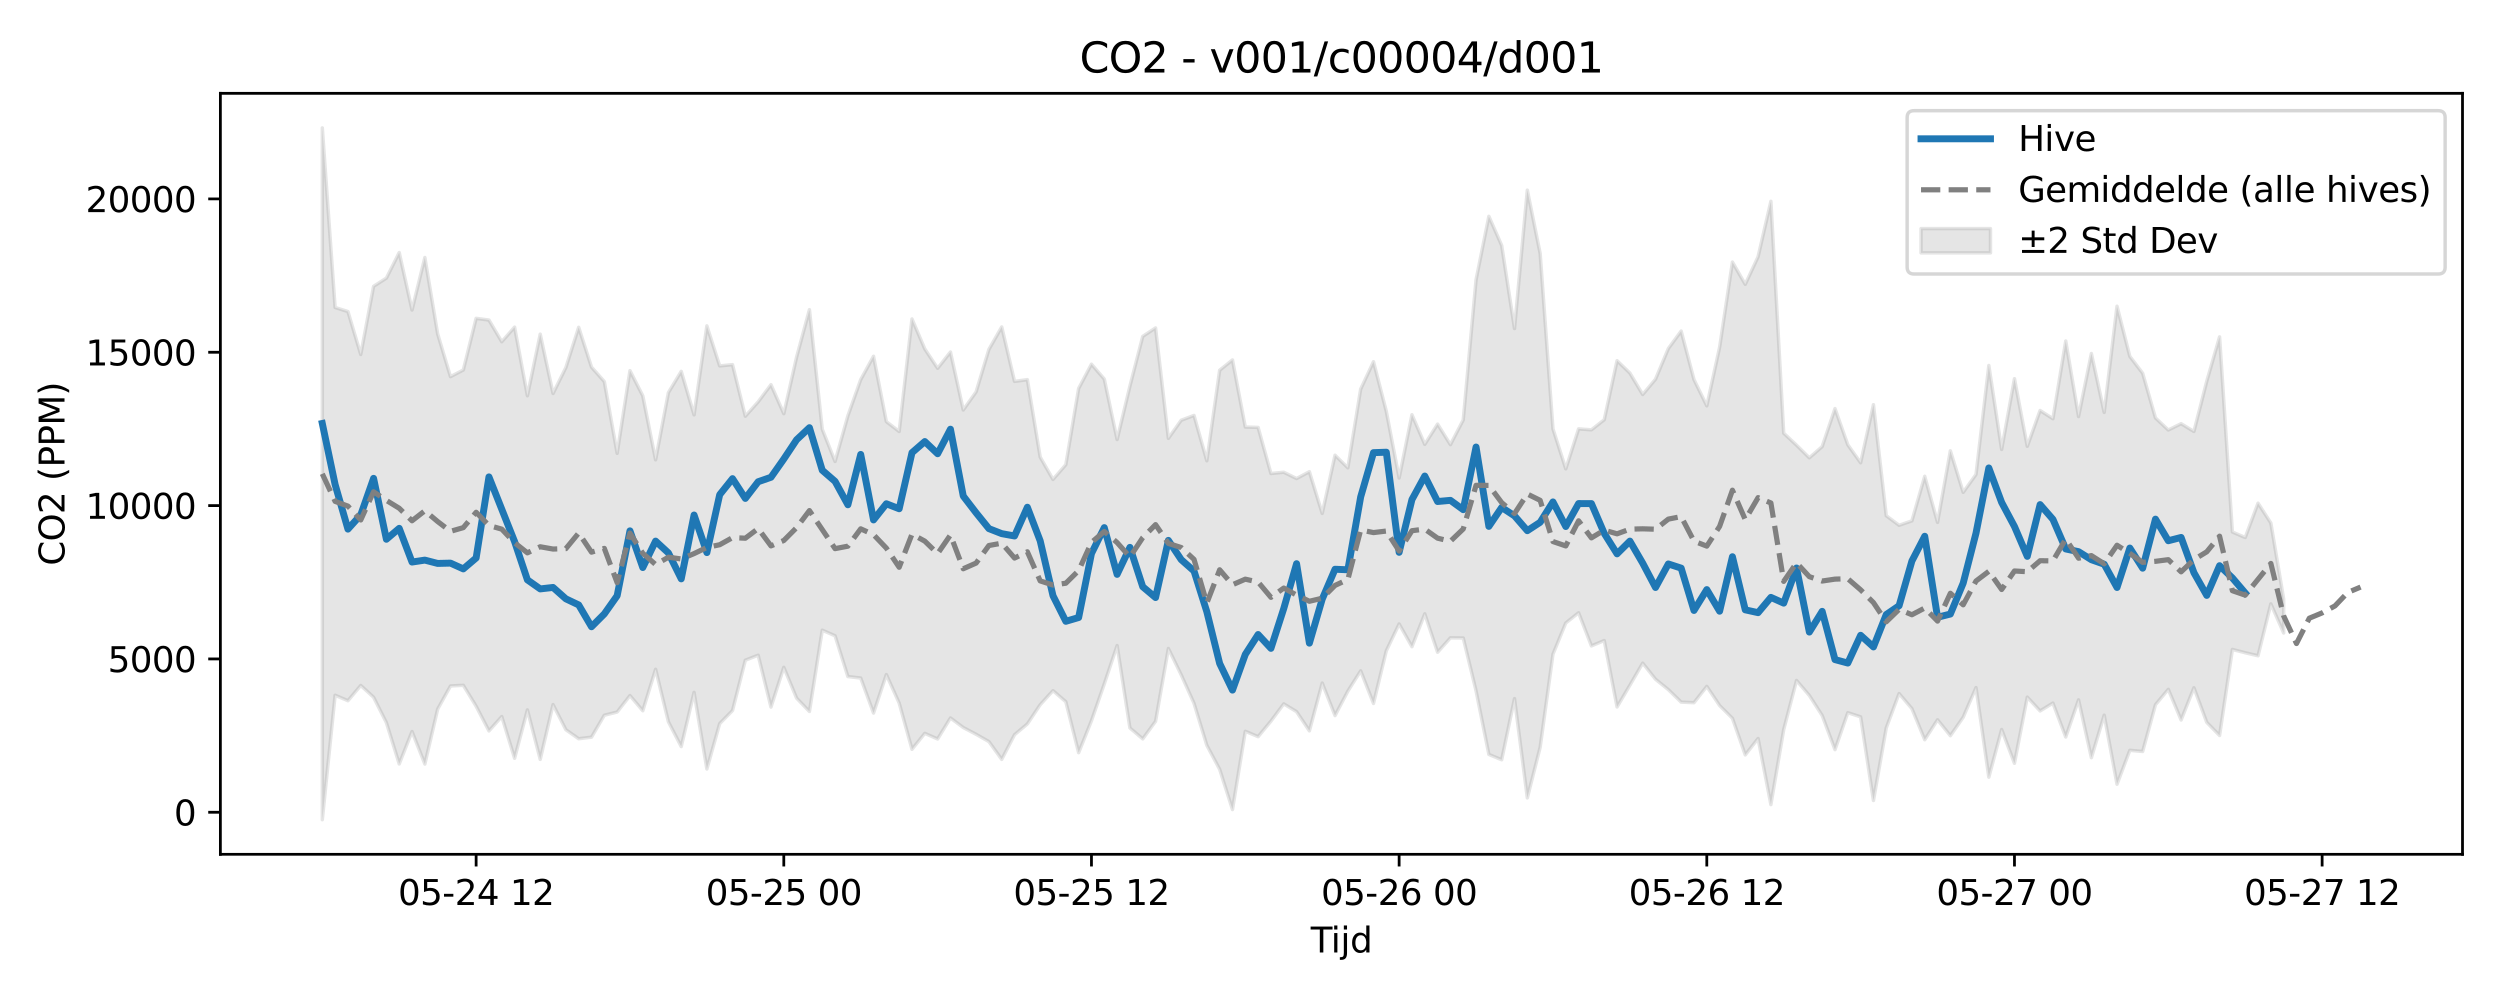 <?xml version="1.0" encoding="utf-8" standalone="no"?>
<!DOCTYPE svg PUBLIC "-//W3C//DTD SVG 1.1//EN"
  "http://www.w3.org/Graphics/SVG/1.1/DTD/svg11.dtd">
<svg xmlns:xlink="http://www.w3.org/1999/xlink" width="720pt" height="288pt" viewBox="0 0 720 288" xmlns="http://www.w3.org/2000/svg" version="1.1">
 <defs>
  <style type="text/css">*{stroke-linejoin: round; stroke-linecap: butt}</style>
 </defs>
 <g id="figure_1">
  <g id="patch_1">
   <path d="M 0 288 
L 720 288 
L 720 0 
L 0 0 
z
" style="fill: #ffffff"/>
  </g>
  <g id="axes_1">
   <g id="patch_2">
    <path d="M 63.47 246.04 
L 709.2 246.04 
L 709.2 26.88 
L 63.47 26.88 
z
" style="fill: #ffffff"/>
   </g>
   <g id="FillBetweenPolyCollection_1">
    <defs>
     <path id="m7cc1f07d8b" d="M 92.821 -251.158 
L 92.821 -51.922 
L 96.513 -87.771 
L 100.205 -86.193 
L 103.897 -90.589 
L 107.589 -87.198 
L 111.281 -79.877 
L 114.973 -67.978 
L 118.665 -77.32 
L 122.357 -67.951 
L 126.049 -83.773 
L 129.741 -90.439 
L 133.433 -90.634 
L 137.125 -84.608 
L 140.817 -77.491 
L 144.509 -81.633 
L 148.201 -69.612 
L 151.893 -83.55 
L 155.585 -69.295 
L 159.277 -85.075 
L 162.969 -77.841 
L 166.661 -75.242 
L 170.353 -75.689 
L 174.045 -82.011 
L 177.737 -82.933 
L 181.429 -87.674 
L 185.121 -83.303 
L 188.813 -95.249 
L 192.505 -80.112 
L 196.197 -72.987 
L 199.889 -88.598 
L 203.581 -66.529 
L 207.273 -79.609 
L 210.965 -83.359 
L 214.657 -97.863 
L 218.349 -99.296 
L 222.041 -84.357 
L 225.733 -95.814 
L 229.425 -86.93 
L 233.117 -83.091 
L 236.809 -106.509 
L 240.501 -104.884 
L 244.193 -93.144 
L 247.885 -92.724 
L 251.577 -82.638 
L 255.269 -93.713 
L 258.961 -85.522 
L 262.653 -72.197 
L 266.345 -76.796 
L 270.037 -75.172 
L 273.729 -81.227 
L 277.421 -78.474 
L 281.113 -76.528 
L 284.805 -74.415 
L 288.497 -69.29 
L 292.189 -76.399 
L 295.881 -79.504 
L 299.573 -85.035 
L 303.265 -89.094 
L 306.957 -85.89 
L 310.649 -71.222 
L 314.341 -80.439 
L 318.033 -91.032 
L 321.725 -102.076 
L 325.417 -78.349 
L 329.109 -75.198 
L 332.801 -80.257 
L 336.493 -101.233 
L 340.185 -93.651 
L 343.877 -85.438 
L 347.569 -73.351 
L 351.261 -66.433 
L 354.953 -54.848 
L 358.645 -77.391 
L 362.337 -75.842 
L 366.029 -80.313 
L 369.721 -85.282 
L 373.413 -83.041 
L 377.105 -77.512 
L 380.797 -91.277 
L 384.489 -81.908 
L 388.181 -88.947 
L 391.873 -94.797 
L 395.565 -85.406 
L 399.257 -100.572 
L 402.949 -108.297 
L 406.641 -101.75 
L 410.333 -111.218 
L 414.025 -100.151 
L 417.717 -104.296 
L 421.409 -104.256 
L 425.101 -89.046 
L 428.793 -70.716 
L 432.485 -69.188 
L 436.177 -86.804 
L 439.869 -58.206 
L 443.561 -72.767 
L 447.253 -99.58 
L 450.945 -108.58 
L 454.637 -111.524 
L 458.329 -101.976 
L 462.021 -103.527 
L 465.713 -84.399 
L 469.405 -90.653 
L 473.097 -97.019 
L 476.789 -92.378 
L 480.481 -89.383 
L 484.173 -85.79 
L 487.865 -85.62 
L 491.557 -90.32 
L 495.249 -84.806 
L 498.941 -81.122 
L 502.633 -70.589 
L 506.325 -75.315 
L 510.017 -56.272 
L 513.709 -77.892 
L 517.401 -92.025 
L 521.093 -87.696 
L 524.785 -81.939 
L 528.477 -72.101 
L 532.169 -82.746 
L 535.861 -81.544 
L 539.553 -57.454 
L 543.245 -78.375 
L 546.937 -88.259 
L 550.629 -83.91 
L 554.321 -74.947 
L 558.013 -80.7 
L 561.705 -76.113 
L 565.397 -81.421 
L 569.089 -89.976 
L 572.781 -64.174 
L 576.473 -77.904 
L 580.165 -68.172 
L 583.857 -87.23 
L 587.549 -83.246 
L 591.241 -85.515 
L 594.933 -75.741 
L 598.625 -86.44 
L 602.317 -69.788 
L 606.009 -82.035 
L 609.701 -62.138 
L 613.393 -71.908 
L 617.085 -71.568 
L 620.777 -85.045 
L 624.469 -89.473 
L 628.161 -80.643 
L 631.853 -89.924 
L 635.545 -79.963 
L 639.237 -76.177 
L 642.929 -100.962 
L 646.621 -100.006 
L 650.313 -99.136 
L 654.005 -114.084 
L 657.697 -105.696 
L 657.697 -115.506 
L 657.697 -115.506 
L 654.005 -137.367 
L 650.313 -143.088 
L 646.621 -133.191 
L 642.929 -134.79 
L 639.237 -190.982 
L 635.545 -178.196 
L 631.853 -163.727 
L 628.161 -165.983 
L 624.469 -164.159 
L 620.777 -167.632 
L 617.085 -180.508 
L 613.393 -185.354 
L 609.701 -199.808 
L 606.009 -169.221 
L 602.317 -186.191 
L 598.625 -168.034 
L 594.933 -189.795 
L 591.241 -167.405 
L 587.549 -169.779 
L 583.857 -159.463 
L 580.165 -178.941 
L 576.473 -158.554 
L 572.781 -182.739 
L 569.089 -151.356 
L 565.397 -146.211 
L 561.705 -158.166 
L 558.013 -137.555 
L 554.321 -150.832 
L 550.629 -137.995 
L 546.937 -136.723 
L 543.245 -139.462 
L 539.553 -171.455 
L 535.861 -154.719 
L 532.169 -159.902 
L 528.477 -170.323 
L 524.785 -159.385 
L 521.093 -156.144 
L 517.401 -159.793 
L 513.709 -163.238 
L 510.017 -230.023 
L 506.325 -214.052 
L 502.633 -206.108 
L 498.941 -212.528 
L 495.249 -187.996 
L 491.557 -171.114 
L 487.865 -178.687 
L 484.173 -192.655 
L 480.481 -187.61 
L 476.789 -178.792 
L 473.097 -174.379 
L 469.405 -180.561 
L 465.713 -184.12 
L 462.021 -167.116 
L 458.329 -164.209 
L 454.637 -164.488 
L 450.945 -152.968 
L 447.253 -164.494 
L 443.561 -215.041 
L 439.869 -233.239 
L 436.177 -193.381 
L 432.485 -217.309 
L 428.793 -225.697 
L 425.101 -207.396 
L 421.409 -167.054 
L 417.717 -159.938 
L 414.025 -165.86 
L 410.333 -160.025 
L 406.641 -168.563 
L 402.949 -150.336 
L 399.257 -169.543 
L 395.565 -183.827 
L 391.873 -175.939 
L 388.181 -153.27 
L 384.489 -156.897 
L 380.797 -140.137 
L 377.105 -152.156 
L 373.413 -150.182 
L 369.721 -151.996 
L 366.029 -151.625 
L 362.337 -164.913 
L 358.645 -165.007 
L 354.953 -184.335 
L 351.261 -181.37 
L 347.569 -155.289 
L 343.877 -168.357 
L 340.185 -166.971 
L 336.493 -161.755 
L 332.801 -193.557 
L 329.109 -191.126 
L 325.417 -176.802 
L 321.725 -161.413 
L 318.033 -178.832 
L 314.341 -183.115 
L 310.649 -176.125 
L 306.957 -154.174 
L 303.265 -149.919 
L 299.573 -156.375 
L 295.881 -178.666 
L 292.189 -178.16 
L 288.497 -193.839 
L 284.805 -187.373 
L 281.113 -175.129 
L 277.421 -169.925 
L 273.729 -186.614 
L 270.037 -181.929 
L 266.345 -187.505 
L 262.653 -196.14 
L 258.961 -163.727 
L 255.269 -166.578 
L 251.577 -185.399 
L 247.885 -178.667 
L 244.193 -168.256 
L 240.501 -155.098 
L 236.809 -164.392 
L 233.117 -198.812 
L 229.425 -185.168 
L 225.733 -168.857 
L 222.041 -177.213 
L 218.349 -172.269 
L 214.657 -168.124 
L 210.965 -182.979 
L 207.273 -182.623 
L 203.581 -194.147 
L 199.889 -168.528 
L 196.197 -181.047 
L 192.505 -174.941 
L 188.813 -155.57 
L 185.121 -174.012 
L 181.429 -181.259 
L 177.737 -157.438 
L 174.045 -178.101 
L 170.353 -182.273 
L 166.661 -193.738 
L 162.969 -182.145 
L 159.277 -174.673 
L 155.585 -191.769 
L 151.893 -174.009 
L 148.201 -193.785 
L 144.509 -189.582 
L 140.817 -195.827 
L 137.125 -196.317 
L 133.433 -181.449 
L 129.741 -179.521 
L 126.049 -191.818 
L 122.357 -213.841 
L 118.665 -198.716 
L 114.973 -215.274 
L 111.281 -207.903 
L 107.589 -205.538 
L 103.897 -185.912 
L 100.205 -198.278 
L 96.513 -199.442 
L 92.821 -251.158 
z
" style="stroke: #808080; stroke-opacity: 0.2"/>
    </defs>
    <g clip-path="url(#pc83b5257cd)">
     <use xlink:href="#m7cc1f07d8b" x="0" y="288" style="fill: #808080; fill-opacity: 0.2; stroke: #808080; stroke-opacity: 0.2"/>
    </g>
   </g>
   <g id="matplotlib.axis_1">
    <g id="xtick_1">
     <g id="line2d_1">
      <defs>
       <path id="m2fed52ce65" d="M 0 0 
L 0 3.5 
" style="stroke: #000000; stroke-width: 0.8"/>
      </defs>
      <g>
       <use xlink:href="#m2fed52ce65" x="137.125" y="246.04" style="stroke: #000000; stroke-width: 0.8"/>
      </g>
     </g>
     <g id="text_1">
      <!-- 05-24 12 -->
      <g transform="translate(114.645 260.638) scale(0.1 -0.1)">
       <defs>
        <path id="DejaVuSans-30" d="M 2034 4250 
Q 1547 4250 1301 3770 
Q 1056 3291 1056 2328 
Q 1056 1369 1301 889 
Q 1547 409 2034 409 
Q 2525 409 2770 889 
Q 3016 1369 3016 2328 
Q 3016 3291 2770 3770 
Q 2525 4250 2034 4250 
z
M 2034 4750 
Q 2819 4750 3233 4129 
Q 3647 3509 3647 2328 
Q 3647 1150 3233 529 
Q 2819 -91 2034 -91 
Q 1250 -91 836 529 
Q 422 1150 422 2328 
Q 422 3509 836 4129 
Q 1250 4750 2034 4750 
z
" transform="scale(0.016)"/>
        <path id="DejaVuSans-35" d="M 691 4666 
L 3169 4666 
L 3169 4134 
L 1269 4134 
L 1269 2991 
Q 1406 3038 1543 3061 
Q 1681 3084 1819 3084 
Q 2600 3084 3056 2656 
Q 3513 2228 3513 1497 
Q 3513 744 3044 326 
Q 2575 -91 1722 -91 
Q 1428 -91 1123 -41 
Q 819 9 494 109 
L 494 744 
Q 775 591 1075 516 
Q 1375 441 1709 441 
Q 2250 441 2565 725 
Q 2881 1009 2881 1497 
Q 2881 1984 2565 2268 
Q 2250 2553 1709 2553 
Q 1456 2553 1204 2497 
Q 953 2441 691 2322 
L 691 4666 
z
" transform="scale(0.016)"/>
        <path id="DejaVuSans-2d" d="M 313 2009 
L 1997 2009 
L 1997 1497 
L 313 1497 
L 313 2009 
z
" transform="scale(0.016)"/>
        <path id="DejaVuSans-32" d="M 1228 531 
L 3431 531 
L 3431 0 
L 469 0 
L 469 531 
Q 828 903 1448 1529 
Q 2069 2156 2228 2338 
Q 2531 2678 2651 2914 
Q 2772 3150 2772 3378 
Q 2772 3750 2511 3984 
Q 2250 4219 1831 4219 
Q 1534 4219 1204 4116 
Q 875 4013 500 3803 
L 500 4441 
Q 881 4594 1212 4672 
Q 1544 4750 1819 4750 
Q 2544 4750 2975 4387 
Q 3406 4025 3406 3419 
Q 3406 3131 3298 2873 
Q 3191 2616 2906 2266 
Q 2828 2175 2409 1742 
Q 1991 1309 1228 531 
z
" transform="scale(0.016)"/>
        <path id="DejaVuSans-34" d="M 2419 4116 
L 825 1625 
L 2419 1625 
L 2419 4116 
z
M 2253 4666 
L 3047 4666 
L 3047 1625 
L 3713 1625 
L 3713 1100 
L 3047 1100 
L 3047 0 
L 2419 0 
L 2419 1100 
L 313 1100 
L 313 1709 
L 2253 4666 
z
" transform="scale(0.016)"/>
        <path id="DejaVuSans-20" transform="scale(0.016)"/>
        <path id="DejaVuSans-31" d="M 794 531 
L 1825 531 
L 1825 4091 
L 703 3866 
L 703 4441 
L 1819 4666 
L 2450 4666 
L 2450 531 
L 3481 531 
L 3481 0 
L 794 0 
L 794 531 
z
" transform="scale(0.016)"/>
       </defs>
       <use xlink:href="#DejaVuSans-30"/>
       <use xlink:href="#DejaVuSans-35" transform="translate(63.623 0)"/>
       <use xlink:href="#DejaVuSans-2d" transform="translate(127.246 0)"/>
       <use xlink:href="#DejaVuSans-32" transform="translate(163.33 0)"/>
       <use xlink:href="#DejaVuSans-34" transform="translate(226.953 0)"/>
       <use xlink:href="#DejaVuSans-20" transform="translate(290.576 0)"/>
       <use xlink:href="#DejaVuSans-31" transform="translate(322.363 0)"/>
       <use xlink:href="#DejaVuSans-32" transform="translate(385.986 0)"/>
      </g>
     </g>
    </g>
    <g id="xtick_2">
     <g id="line2d_2">
      <g>
       <use xlink:href="#m2fed52ce65" x="225.733" y="246.04" style="stroke: #000000; stroke-width: 0.8"/>
      </g>
     </g>
     <g id="text_2">
      <!-- 05-25 00 -->
      <g transform="translate(203.253 260.638) scale(0.1 -0.1)">
       <use xlink:href="#DejaVuSans-30"/>
       <use xlink:href="#DejaVuSans-35" transform="translate(63.623 0)"/>
       <use xlink:href="#DejaVuSans-2d" transform="translate(127.246 0)"/>
       <use xlink:href="#DejaVuSans-32" transform="translate(163.33 0)"/>
       <use xlink:href="#DejaVuSans-35" transform="translate(226.953 0)"/>
       <use xlink:href="#DejaVuSans-20" transform="translate(290.576 0)"/>
       <use xlink:href="#DejaVuSans-30" transform="translate(322.363 0)"/>
       <use xlink:href="#DejaVuSans-30" transform="translate(385.986 0)"/>
      </g>
     </g>
    </g>
    <g id="xtick_3">
     <g id="line2d_3">
      <g>
       <use xlink:href="#m2fed52ce65" x="314.341" y="246.04" style="stroke: #000000; stroke-width: 0.8"/>
      </g>
     </g>
     <g id="text_3">
      <!-- 05-25 12 -->
      <g transform="translate(291.861 260.638) scale(0.1 -0.1)">
       <use xlink:href="#DejaVuSans-30"/>
       <use xlink:href="#DejaVuSans-35" transform="translate(63.623 0)"/>
       <use xlink:href="#DejaVuSans-2d" transform="translate(127.246 0)"/>
       <use xlink:href="#DejaVuSans-32" transform="translate(163.33 0)"/>
       <use xlink:href="#DejaVuSans-35" transform="translate(226.953 0)"/>
       <use xlink:href="#DejaVuSans-20" transform="translate(290.576 0)"/>
       <use xlink:href="#DejaVuSans-31" transform="translate(322.363 0)"/>
       <use xlink:href="#DejaVuSans-32" transform="translate(385.986 0)"/>
      </g>
     </g>
    </g>
    <g id="xtick_4">
     <g id="line2d_4">
      <g>
       <use xlink:href="#m2fed52ce65" x="402.949" y="246.04" style="stroke: #000000; stroke-width: 0.8"/>
      </g>
     </g>
     <g id="text_4">
      <!-- 05-26 00 -->
      <g transform="translate(380.469 260.638) scale(0.1 -0.1)">
       <defs>
        <path id="DejaVuSans-36" d="M 2113 2584 
Q 1688 2584 1439 2293 
Q 1191 2003 1191 1497 
Q 1191 994 1439 701 
Q 1688 409 2113 409 
Q 2538 409 2786 701 
Q 3034 994 3034 1497 
Q 3034 2003 2786 2293 
Q 2538 2584 2113 2584 
z
M 3366 4563 
L 3366 3988 
Q 3128 4100 2886 4159 
Q 2644 4219 2406 4219 
Q 1781 4219 1451 3797 
Q 1122 3375 1075 2522 
Q 1259 2794 1537 2939 
Q 1816 3084 2150 3084 
Q 2853 3084 3261 2657 
Q 3669 2231 3669 1497 
Q 3669 778 3244 343 
Q 2819 -91 2113 -91 
Q 1303 -91 875 529 
Q 447 1150 447 2328 
Q 447 3434 972 4092 
Q 1497 4750 2381 4750 
Q 2619 4750 2861 4703 
Q 3103 4656 3366 4563 
z
" transform="scale(0.016)"/>
       </defs>
       <use xlink:href="#DejaVuSans-30"/>
       <use xlink:href="#DejaVuSans-35" transform="translate(63.623 0)"/>
       <use xlink:href="#DejaVuSans-2d" transform="translate(127.246 0)"/>
       <use xlink:href="#DejaVuSans-32" transform="translate(163.33 0)"/>
       <use xlink:href="#DejaVuSans-36" transform="translate(226.953 0)"/>
       <use xlink:href="#DejaVuSans-20" transform="translate(290.576 0)"/>
       <use xlink:href="#DejaVuSans-30" transform="translate(322.363 0)"/>
       <use xlink:href="#DejaVuSans-30" transform="translate(385.986 0)"/>
      </g>
     </g>
    </g>
    <g id="xtick_5">
     <g id="line2d_5">
      <g>
       <use xlink:href="#m2fed52ce65" x="491.557" y="246.04" style="stroke: #000000; stroke-width: 0.8"/>
      </g>
     </g>
     <g id="text_5">
      <!-- 05-26 12 -->
      <g transform="translate(469.076 260.638) scale(0.1 -0.1)">
       <use xlink:href="#DejaVuSans-30"/>
       <use xlink:href="#DejaVuSans-35" transform="translate(63.623 0)"/>
       <use xlink:href="#DejaVuSans-2d" transform="translate(127.246 0)"/>
       <use xlink:href="#DejaVuSans-32" transform="translate(163.33 0)"/>
       <use xlink:href="#DejaVuSans-36" transform="translate(226.953 0)"/>
       <use xlink:href="#DejaVuSans-20" transform="translate(290.576 0)"/>
       <use xlink:href="#DejaVuSans-31" transform="translate(322.363 0)"/>
       <use xlink:href="#DejaVuSans-32" transform="translate(385.986 0)"/>
      </g>
     </g>
    </g>
    <g id="xtick_6">
     <g id="line2d_6">
      <g>
       <use xlink:href="#m2fed52ce65" x="580.165" y="246.04" style="stroke: #000000; stroke-width: 0.8"/>
      </g>
     </g>
     <g id="text_6">
      <!-- 05-27 00 -->
      <g transform="translate(557.684 260.638) scale(0.1 -0.1)">
       <defs>
        <path id="DejaVuSans-37" d="M 525 4666 
L 3525 4666 
L 3525 4397 
L 1831 0 
L 1172 0 
L 2766 4134 
L 525 4134 
L 525 4666 
z
" transform="scale(0.016)"/>
       </defs>
       <use xlink:href="#DejaVuSans-30"/>
       <use xlink:href="#DejaVuSans-35" transform="translate(63.623 0)"/>
       <use xlink:href="#DejaVuSans-2d" transform="translate(127.246 0)"/>
       <use xlink:href="#DejaVuSans-32" transform="translate(163.33 0)"/>
       <use xlink:href="#DejaVuSans-37" transform="translate(226.953 0)"/>
       <use xlink:href="#DejaVuSans-20" transform="translate(290.576 0)"/>
       <use xlink:href="#DejaVuSans-30" transform="translate(322.363 0)"/>
       <use xlink:href="#DejaVuSans-30" transform="translate(385.986 0)"/>
      </g>
     </g>
    </g>
    <g id="xtick_7">
     <g id="line2d_7">
      <g>
       <use xlink:href="#m2fed52ce65" x="668.773" y="246.04" style="stroke: #000000; stroke-width: 0.8"/>
      </g>
     </g>
     <g id="text_7">
      <!-- 05-27 12 -->
      <g transform="translate(646.292 260.638) scale(0.1 -0.1)">
       <use xlink:href="#DejaVuSans-30"/>
       <use xlink:href="#DejaVuSans-35" transform="translate(63.623 0)"/>
       <use xlink:href="#DejaVuSans-2d" transform="translate(127.246 0)"/>
       <use xlink:href="#DejaVuSans-32" transform="translate(163.33 0)"/>
       <use xlink:href="#DejaVuSans-37" transform="translate(226.953 0)"/>
       <use xlink:href="#DejaVuSans-20" transform="translate(290.576 0)"/>
       <use xlink:href="#DejaVuSans-31" transform="translate(322.363 0)"/>
       <use xlink:href="#DejaVuSans-32" transform="translate(385.986 0)"/>
      </g>
     </g>
    </g>
    <g id="text_8">
     <!-- Tijd -->
     <g transform="translate(377.485 274.317) scale(0.1 -0.1)">
      <defs>
       <path id="DejaVuSans-54" d="M -19 4666 
L 3928 4666 
L 3928 4134 
L 2272 4134 
L 2272 0 
L 1638 0 
L 1638 4134 
L -19 4134 
L -19 4666 
z
" transform="scale(0.016)"/>
       <path id="DejaVuSans-69" d="M 603 3500 
L 1178 3500 
L 1178 0 
L 603 0 
L 603 3500 
z
M 603 4863 
L 1178 4863 
L 1178 4134 
L 603 4134 
L 603 4863 
z
" transform="scale(0.016)"/>
       <path id="DejaVuSans-6a" d="M 603 3500 
L 1178 3500 
L 1178 -63 
Q 1178 -731 923 -1031 
Q 669 -1331 103 -1331 
L -116 -1331 
L -116 -844 
L 38 -844 
Q 366 -844 484 -692 
Q 603 -541 603 -63 
L 603 3500 
z
M 603 4863 
L 1178 4863 
L 1178 4134 
L 603 4134 
L 603 4863 
z
" transform="scale(0.016)"/>
       <path id="DejaVuSans-64" d="M 2906 2969 
L 2906 4863 
L 3481 4863 
L 3481 0 
L 2906 0 
L 2906 525 
Q 2725 213 2448 61 
Q 2172 -91 1784 -91 
Q 1150 -91 751 415 
Q 353 922 353 1747 
Q 353 2572 751 3078 
Q 1150 3584 1784 3584 
Q 2172 3584 2448 3432 
Q 2725 3281 2906 2969 
z
M 947 1747 
Q 947 1113 1208 752 
Q 1469 391 1925 391 
Q 2381 391 2643 752 
Q 2906 1113 2906 1747 
Q 2906 2381 2643 2742 
Q 2381 3103 1925 3103 
Q 1469 3103 1208 2742 
Q 947 2381 947 1747 
z
" transform="scale(0.016)"/>
      </defs>
      <use xlink:href="#DejaVuSans-54"/>
      <use xlink:href="#DejaVuSans-69" transform="translate(57.959 0)"/>
      <use xlink:href="#DejaVuSans-6a" transform="translate(85.742 0)"/>
      <use xlink:href="#DejaVuSans-64" transform="translate(113.525 0)"/>
     </g>
    </g>
   </g>
   <g id="matplotlib.axis_2">
    <g id="ytick_1">
     <g id="line2d_8">
      <defs>
       <path id="m2fe2946db1" d="M 0 0 
L -3.5 0 
" style="stroke: #000000; stroke-width: 0.8"/>
      </defs>
      <g>
       <use xlink:href="#m2fe2946db1" x="63.47" y="233.936" style="stroke: #000000; stroke-width: 0.8"/>
      </g>
     </g>
     <g id="text_9">
      <!-- 0 -->
      <g transform="translate(50.108 237.735) scale(0.1 -0.1)">
       <use xlink:href="#DejaVuSans-30"/>
      </g>
     </g>
    </g>
    <g id="ytick_2">
     <g id="line2d_9">
      <g>
       <use xlink:href="#m2fe2946db1" x="63.47" y="189.773" style="stroke: #000000; stroke-width: 0.8"/>
      </g>
     </g>
     <g id="text_10">
      <!-- 5000 -->
      <g transform="translate(31.02 193.572) scale(0.1 -0.1)">
       <use xlink:href="#DejaVuSans-35"/>
       <use xlink:href="#DejaVuSans-30" transform="translate(63.623 0)"/>
       <use xlink:href="#DejaVuSans-30" transform="translate(127.246 0)"/>
       <use xlink:href="#DejaVuSans-30" transform="translate(190.869 0)"/>
      </g>
     </g>
    </g>
    <g id="ytick_3">
     <g id="line2d_10">
      <g>
       <use xlink:href="#m2fe2946db1" x="63.47" y="145.61" style="stroke: #000000; stroke-width: 0.8"/>
      </g>
     </g>
     <g id="text_11">
      <!-- 10000 -->
      <g transform="translate(24.657 149.41) scale(0.1 -0.1)">
       <use xlink:href="#DejaVuSans-31"/>
       <use xlink:href="#DejaVuSans-30" transform="translate(63.623 0)"/>
       <use xlink:href="#DejaVuSans-30" transform="translate(127.246 0)"/>
       <use xlink:href="#DejaVuSans-30" transform="translate(190.869 0)"/>
       <use xlink:href="#DejaVuSans-30" transform="translate(254.492 0)"/>
      </g>
     </g>
    </g>
    <g id="ytick_4">
     <g id="line2d_11">
      <g>
       <use xlink:href="#m2fe2946db1" x="63.47" y="101.448" style="stroke: #000000; stroke-width: 0.8"/>
      </g>
     </g>
     <g id="text_12">
      <!-- 15000 -->
      <g transform="translate(24.657 105.247) scale(0.1 -0.1)">
       <use xlink:href="#DejaVuSans-31"/>
       <use xlink:href="#DejaVuSans-35" transform="translate(63.623 0)"/>
       <use xlink:href="#DejaVuSans-30" transform="translate(127.246 0)"/>
       <use xlink:href="#DejaVuSans-30" transform="translate(190.869 0)"/>
       <use xlink:href="#DejaVuSans-30" transform="translate(254.492 0)"/>
      </g>
     </g>
    </g>
    <g id="ytick_5">
     <g id="line2d_12">
      <g>
       <use xlink:href="#m2fe2946db1" x="63.47" y="57.285" style="stroke: #000000; stroke-width: 0.8"/>
      </g>
     </g>
     <g id="text_13">
      <!-- 20000 -->
      <g transform="translate(24.657 61.085) scale(0.1 -0.1)">
       <use xlink:href="#DejaVuSans-32"/>
       <use xlink:href="#DejaVuSans-30" transform="translate(63.623 0)"/>
       <use xlink:href="#DejaVuSans-30" transform="translate(127.246 0)"/>
       <use xlink:href="#DejaVuSans-30" transform="translate(190.869 0)"/>
       <use xlink:href="#DejaVuSans-30" transform="translate(254.492 0)"/>
      </g>
     </g>
    </g>
    <g id="text_14">
     <!-- CO2 (PPM) -->
     <g transform="translate(18.578 162.903) rotate(-90) scale(0.1 -0.1)">
      <defs>
       <path id="DejaVuSans-43" d="M 4122 4306 
L 4122 3641 
Q 3803 3938 3442 4084 
Q 3081 4231 2675 4231 
Q 1875 4231 1450 3742 
Q 1025 3253 1025 2328 
Q 1025 1406 1450 917 
Q 1875 428 2675 428 
Q 3081 428 3442 575 
Q 3803 722 4122 1019 
L 4122 359 
Q 3791 134 3420 21 
Q 3050 -91 2638 -91 
Q 1578 -91 968 557 
Q 359 1206 359 2328 
Q 359 3453 968 4101 
Q 1578 4750 2638 4750 
Q 3056 4750 3426 4639 
Q 3797 4528 4122 4306 
z
" transform="scale(0.016)"/>
       <path id="DejaVuSans-4f" d="M 2522 4238 
Q 1834 4238 1429 3725 
Q 1025 3213 1025 2328 
Q 1025 1447 1429 934 
Q 1834 422 2522 422 
Q 3209 422 3611 934 
Q 4013 1447 4013 2328 
Q 4013 3213 3611 3725 
Q 3209 4238 2522 4238 
z
M 2522 4750 
Q 3503 4750 4090 4092 
Q 4678 3434 4678 2328 
Q 4678 1225 4090 567 
Q 3503 -91 2522 -91 
Q 1538 -91 948 565 
Q 359 1222 359 2328 
Q 359 3434 948 4092 
Q 1538 4750 2522 4750 
z
" transform="scale(0.016)"/>
       <path id="DejaVuSans-28" d="M 1984 4856 
Q 1566 4138 1362 3434 
Q 1159 2731 1159 2009 
Q 1159 1288 1364 580 
Q 1569 -128 1984 -844 
L 1484 -844 
Q 1016 -109 783 600 
Q 550 1309 550 2009 
Q 550 2706 781 3412 
Q 1013 4119 1484 4856 
L 1984 4856 
z
" transform="scale(0.016)"/>
       <path id="DejaVuSans-50" d="M 1259 4147 
L 1259 2394 
L 2053 2394 
Q 2494 2394 2734 2622 
Q 2975 2850 2975 3272 
Q 2975 3691 2734 3919 
Q 2494 4147 2053 4147 
L 1259 4147 
z
M 628 4666 
L 2053 4666 
Q 2838 4666 3239 4311 
Q 3641 3956 3641 3272 
Q 3641 2581 3239 2228 
Q 2838 1875 2053 1875 
L 1259 1875 
L 1259 0 
L 628 0 
L 628 4666 
z
" transform="scale(0.016)"/>
       <path id="DejaVuSans-4d" d="M 628 4666 
L 1569 4666 
L 2759 1491 
L 3956 4666 
L 4897 4666 
L 4897 0 
L 4281 0 
L 4281 4097 
L 3078 897 
L 2444 897 
L 1241 4097 
L 1241 0 
L 628 0 
L 628 4666 
z
" transform="scale(0.016)"/>
       <path id="DejaVuSans-29" d="M 513 4856 
L 1013 4856 
Q 1481 4119 1714 3412 
Q 1947 2706 1947 2009 
Q 1947 1309 1714 600 
Q 1481 -109 1013 -844 
L 513 -844 
Q 928 -128 1133 580 
Q 1338 1288 1338 2009 
Q 1338 2731 1133 3434 
Q 928 4138 513 4856 
z
" transform="scale(0.016)"/>
      </defs>
      <use xlink:href="#DejaVuSans-43"/>
      <use xlink:href="#DejaVuSans-4f" transform="translate(69.824 0)"/>
      <use xlink:href="#DejaVuSans-32" transform="translate(148.535 0)"/>
      <use xlink:href="#DejaVuSans-20" transform="translate(212.158 0)"/>
      <use xlink:href="#DejaVuSans-28" transform="translate(243.945 0)"/>
      <use xlink:href="#DejaVuSans-50" transform="translate(282.959 0)"/>
      <use xlink:href="#DejaVuSans-50" transform="translate(343.262 0)"/>
      <use xlink:href="#DejaVuSans-4d" transform="translate(403.564 0)"/>
      <use xlink:href="#DejaVuSans-29" transform="translate(489.844 0)"/>
     </g>
    </g>
   </g>
   <g id="line2d_13">
    <path d="M 92.821 121.957 
L 96.513 139.537 
L 100.205 152.385 
L 103.897 148.287 
L 107.589 137.767 
L 111.281 155.306 
L 114.973 152.164 
L 118.665 161.871 
L 122.357 161.312 
L 126.049 162.269 
L 129.741 162.177 
L 133.433 163.841 
L 137.125 160.696 
L 140.817 137.349 
L 148.201 155.974 
L 151.893 167.003 
L 155.585 169.606 
L 159.277 169.184 
L 162.969 172.461 
L 166.661 174.216 
L 170.353 180.505 
L 174.045 176.804 
L 177.737 171.578 
L 181.429 152.886 
L 185.121 163.449 
L 188.813 155.839 
L 192.505 159.248 
L 196.197 166.708 
L 199.889 148.328 
L 203.581 159.145 
L 207.273 142.463 
L 210.965 137.85 
L 214.657 143.544 
L 218.349 138.742 
L 222.041 137.455 
L 225.733 132.2 
L 229.425 126.647 
L 233.117 123.176 
L 236.809 135.435 
L 240.501 138.639 
L 244.193 145.372 
L 247.885 130.878 
L 251.577 149.735 
L 255.269 145.086 
L 258.961 146.52 
L 262.653 130.369 
L 266.345 127.168 
L 270.037 130.675 
L 273.729 123.612 
L 277.421 142.869 
L 281.113 147.677 
L 284.805 152.244 
L 288.497 153.689 
L 292.189 154.364 
L 295.881 146.082 
L 299.573 155.762 
L 303.265 171.581 
L 306.957 178.936 
L 310.649 177.849 
L 314.341 159.416 
L 318.033 151.958 
L 321.725 165.416 
L 325.417 157.643 
L 329.109 168.984 
L 332.801 172.093 
L 336.493 155.632 
L 340.185 161.176 
L 343.877 164.447 
L 347.569 176.183 
L 351.261 191.08 
L 354.953 198.747 
L 358.645 188.469 
L 362.337 182.742 
L 366.029 186.723 
L 369.721 175.255 
L 373.413 162.345 
L 377.105 185.224 
L 380.797 172.55 
L 384.489 163.944 
L 388.181 164.097 
L 391.873 143.114 
L 395.565 130.363 
L 399.257 130.236 
L 402.949 159.065 
L 406.641 143.87 
L 410.333 137.102 
L 414.025 144.436 
L 417.717 144.1 
L 421.409 146.788 
L 425.101 128.749 
L 428.793 151.596 
L 432.485 146.146 
L 436.177 148.566 
L 439.869 152.838 
L 443.561 150.424 
L 447.253 144.559 
L 450.945 151.637 
L 454.637 145.028 
L 458.329 145.033 
L 462.021 153.607 
L 465.713 159.507 
L 469.405 155.839 
L 473.097 162.189 
L 476.789 169.196 
L 480.481 162.419 
L 484.173 163.62 
L 487.865 175.809 
L 491.557 169.809 
L 495.249 176.027 
L 498.941 160.339 
L 502.633 175.632 
L 506.325 176.445 
L 510.017 172.046 
L 513.709 173.701 
L 517.401 163.591 
L 521.093 182.033 
L 524.785 176.071 
L 528.477 189.967 
L 532.169 190.957 
L 535.861 182.966 
L 539.553 186.317 
L 543.245 176.984 
L 546.937 174.455 
L 550.629 161.568 
L 554.321 154.443 
L 558.013 177.776 
L 561.705 176.845 
L 565.397 167.945 
L 569.089 153.545 
L 572.781 134.773 
L 576.473 144.698 
L 580.165 151.628 
L 583.857 160.234 
L 587.549 145.328 
L 591.241 149.57 
L 594.933 158.1 
L 598.625 158.88 
L 602.317 161.194 
L 606.009 162.498 
L 609.701 169.193 
L 613.393 157.841 
L 617.085 163.635 
L 620.777 149.514 
L 624.469 155.733 
L 628.161 154.787 
L 631.853 164.939 
L 635.545 171.472 
L 639.237 162.919 
L 642.929 166.449 
L 646.621 170.783 
L 646.621 170.783 
" clip-path="url(#pc83b5257cd)" style="fill: none; stroke: #1f77b4; stroke-width: 2; stroke-linecap: square"/>
   </g>
   <g id="line2d_14">
    <path d="M 92.821 136.46 
L 96.513 144.394 
L 100.205 145.765 
L 103.897 149.75 
L 107.589 141.632 
L 111.281 144.11 
L 114.973 146.374 
L 118.665 149.982 
L 122.357 147.104 
L 126.049 150.205 
L 129.741 153.02 
L 133.433 151.959 
L 137.125 147.537 
L 140.817 151.341 
L 144.509 152.392 
L 148.201 156.302 
L 151.893 159.22 
L 155.585 157.468 
L 159.277 158.126 
L 162.969 158.007 
L 166.661 153.51 
L 170.353 159.019 
L 174.045 157.944 
L 177.737 167.814 
L 181.429 153.534 
L 185.121 159.343 
L 188.813 162.591 
L 192.505 160.474 
L 196.197 160.983 
L 199.889 159.437 
L 203.581 157.662 
L 207.273 156.884 
L 210.965 154.831 
L 214.657 155.007 
L 218.349 152.218 
L 222.041 157.215 
L 225.733 155.665 
L 229.425 151.951 
L 233.117 147.048 
L 240.501 158.009 
L 244.193 157.3 
L 247.885 152.305 
L 251.577 153.982 
L 255.269 157.855 
L 258.961 163.375 
L 262.653 153.832 
L 266.345 155.85 
L 270.037 159.45 
L 273.729 154.08 
L 277.421 163.8 
L 281.113 162.171 
L 284.805 157.106 
L 288.497 156.435 
L 292.189 160.72 
L 295.881 158.915 
L 299.573 167.295 
L 303.265 168.494 
L 306.957 167.968 
L 310.649 164.327 
L 314.341 156.223 
L 318.033 153.068 
L 321.725 156.255 
L 325.417 160.424 
L 329.109 154.838 
L 332.801 151.093 
L 336.493 156.506 
L 340.185 157.689 
L 343.877 161.102 
L 347.569 173.68 
L 351.261 164.098 
L 354.953 168.408 
L 358.645 166.801 
L 362.337 167.622 
L 366.029 172.031 
L 369.721 169.361 
L 373.413 171.388 
L 377.105 173.166 
L 380.797 172.293 
L 384.489 168.598 
L 388.181 166.891 
L 391.873 152.632 
L 395.565 153.384 
L 399.257 152.942 
L 402.949 158.684 
L 406.641 152.843 
L 410.333 152.378 
L 414.025 154.994 
L 417.717 155.883 
L 421.409 152.345 
L 425.101 139.779 
L 428.793 139.794 
L 432.485 144.752 
L 436.177 147.907 
L 439.869 142.277 
L 443.561 144.096 
L 447.253 155.963 
L 450.945 157.226 
L 454.637 149.994 
L 458.329 154.907 
L 462.021 152.679 
L 465.713 153.74 
L 469.405 152.393 
L 473.097 152.301 
L 476.789 152.415 
L 480.481 149.504 
L 484.173 148.777 
L 487.865 155.846 
L 491.557 157.283 
L 495.249 151.599 
L 498.941 141.175 
L 502.633 149.651 
L 506.325 143.316 
L 510.017 144.853 
L 513.709 167.435 
L 517.401 162.091 
L 521.093 166.08 
L 524.785 167.338 
L 528.477 166.788 
L 532.169 166.676 
L 535.861 169.869 
L 539.553 173.546 
L 543.245 179.081 
L 546.937 175.509 
L 550.629 177.047 
L 554.321 175.11 
L 558.013 178.873 
L 561.705 170.861 
L 565.397 174.184 
L 569.089 167.334 
L 572.781 164.543 
L 576.473 169.771 
L 580.165 164.443 
L 583.857 164.653 
L 587.549 161.487 
L 591.241 161.54 
L 594.933 155.232 
L 598.625 160.763 
L 602.317 160.01 
L 606.009 162.372 
L 609.701 157.027 
L 613.393 159.369 
L 617.085 161.962 
L 620.777 161.661 
L 624.469 161.184 
L 628.161 164.687 
L 631.853 161.175 
L 635.545 158.92 
L 639.237 154.42 
L 642.929 170.124 
L 646.621 171.401 
L 654.005 162.275 
L 657.697 177.399 
L 661.389 185.33 
L 665.081 178.046 
L 668.773 176.51 
L 672.465 174.506 
L 676.157 170.633 
L 679.849 169.078 
L 679.849 169.078 
" clip-path="url(#pc83b5257cd)" style="fill: none; stroke-dasharray: 5.55,2.4; stroke-dashoffset: 0; stroke: #808080; stroke-width: 1.5"/>
   </g>
   <g id="patch_3">
    <path d="M 63.47 246.04 
L 63.47 26.88 
" style="fill: none; stroke: #000000; stroke-width: 0.8; stroke-linejoin: miter; stroke-linecap: square"/>
   </g>
   <g id="patch_4">
    <path d="M 709.2 246.04 
L 709.2 26.88 
" style="fill: none; stroke: #000000; stroke-width: 0.8; stroke-linejoin: miter; stroke-linecap: square"/>
   </g>
   <g id="patch_5">
    <path d="M 63.47 246.04 
L 709.2 246.04 
" style="fill: none; stroke: #000000; stroke-width: 0.8; stroke-linejoin: miter; stroke-linecap: square"/>
   </g>
   <g id="patch_6">
    <path d="M 63.47 26.88 
L 709.2 26.88 
" style="fill: none; stroke: #000000; stroke-width: 0.8; stroke-linejoin: miter; stroke-linecap: square"/>
   </g>
   <g id="text_15">
    <!-- CO2 - v001/c00004/d001 -->
    <g transform="translate(310.932 20.88) scale(0.12 -0.12)">
     <defs>
      <path id="DejaVuSans-76" d="M 191 3500 
L 800 3500 
L 1894 563 
L 2988 3500 
L 3597 3500 
L 2284 0 
L 1503 0 
L 191 3500 
z
" transform="scale(0.016)"/>
      <path id="DejaVuSans-2f" d="M 1625 4666 
L 2156 4666 
L 531 -594 
L 0 -594 
L 1625 4666 
z
" transform="scale(0.016)"/>
      <path id="DejaVuSans-63" d="M 3122 3366 
L 3122 2828 
Q 2878 2963 2633 3030 
Q 2388 3097 2138 3097 
Q 1578 3097 1268 2742 
Q 959 2388 959 1747 
Q 959 1106 1268 751 
Q 1578 397 2138 397 
Q 2388 397 2633 464 
Q 2878 531 3122 666 
L 3122 134 
Q 2881 22 2623 -34 
Q 2366 -91 2075 -91 
Q 1284 -91 818 406 
Q 353 903 353 1747 
Q 353 2603 823 3093 
Q 1294 3584 2113 3584 
Q 2378 3584 2631 3529 
Q 2884 3475 3122 3366 
z
" transform="scale(0.016)"/>
     </defs>
     <use xlink:href="#DejaVuSans-43"/>
     <use xlink:href="#DejaVuSans-4f" transform="translate(69.824 0)"/>
     <use xlink:href="#DejaVuSans-32" transform="translate(148.535 0)"/>
     <use xlink:href="#DejaVuSans-20" transform="translate(212.158 0)"/>
     <use xlink:href="#DejaVuSans-2d" transform="translate(243.945 0)"/>
     <use xlink:href="#DejaVuSans-20" transform="translate(280.029 0)"/>
     <use xlink:href="#DejaVuSans-76" transform="translate(311.816 0)"/>
     <use xlink:href="#DejaVuSans-30" transform="translate(370.996 0)"/>
     <use xlink:href="#DejaVuSans-30" transform="translate(434.619 0)"/>
     <use xlink:href="#DejaVuSans-31" transform="translate(498.242 0)"/>
     <use xlink:href="#DejaVuSans-2f" transform="translate(561.865 0)"/>
     <use xlink:href="#DejaVuSans-63" transform="translate(595.557 0)"/>
     <use xlink:href="#DejaVuSans-30" transform="translate(650.537 0)"/>
     <use xlink:href="#DejaVuSans-30" transform="translate(714.16 0)"/>
     <use xlink:href="#DejaVuSans-30" transform="translate(777.783 0)"/>
     <use xlink:href="#DejaVuSans-30" transform="translate(841.406 0)"/>
     <use xlink:href="#DejaVuSans-34" transform="translate(905.029 0)"/>
     <use xlink:href="#DejaVuSans-2f" transform="translate(968.652 0)"/>
     <use xlink:href="#DejaVuSans-64" transform="translate(1002.344 0)"/>
     <use xlink:href="#DejaVuSans-30" transform="translate(1065.82 0)"/>
     <use xlink:href="#DejaVuSans-30" transform="translate(1129.443 0)"/>
     <use xlink:href="#DejaVuSans-31" transform="translate(1193.066 0)"/>
    </g>
   </g>
   <g id="legend_1">
    <g id="patch_7">
     <path d="M 551.256 78.914 
L 702.2 78.914 
Q 704.2 78.914 704.2 76.914 
L 704.2 33.88 
Q 704.2 31.88 702.2 31.88 
L 551.256 31.88 
Q 549.256 31.88 549.256 33.88 
L 549.256 76.914 
Q 549.256 78.914 551.256 78.914 
z
" style="fill: #ffffff; opacity: 0.8; stroke: #cccccc; stroke-linejoin: miter"/>
    </g>
    <g id="line2d_15">
     <path d="M 553.256 39.978 
L 563.256 39.978 
L 573.256 39.978 
" style="fill: none; stroke: #1f77b4; stroke-width: 2; stroke-linecap: square"/>
    </g>
    <g id="text_16">
     <!-- Hive -->
     <g transform="translate(581.256 43.478) scale(0.1 -0.1)">
      <defs>
       <path id="DejaVuSans-48" d="M 628 4666 
L 1259 4666 
L 1259 2753 
L 3553 2753 
L 3553 4666 
L 4184 4666 
L 4184 0 
L 3553 0 
L 3553 2222 
L 1259 2222 
L 1259 0 
L 628 0 
L 628 4666 
z
" transform="scale(0.016)"/>
       <path id="DejaVuSans-65" d="M 3597 1894 
L 3597 1613 
L 953 1613 
Q 991 1019 1311 708 
Q 1631 397 2203 397 
Q 2534 397 2845 478 
Q 3156 559 3463 722 
L 3463 178 
Q 3153 47 2828 -22 
Q 2503 -91 2169 -91 
Q 1331 -91 842 396 
Q 353 884 353 1716 
Q 353 2575 817 3079 
Q 1281 3584 2069 3584 
Q 2775 3584 3186 3129 
Q 3597 2675 3597 1894 
z
M 3022 2063 
Q 3016 2534 2758 2815 
Q 2500 3097 2075 3097 
Q 1594 3097 1305 2825 
Q 1016 2553 972 2059 
L 3022 2063 
z
" transform="scale(0.016)"/>
      </defs>
      <use xlink:href="#DejaVuSans-48"/>
      <use xlink:href="#DejaVuSans-69" transform="translate(75.195 0)"/>
      <use xlink:href="#DejaVuSans-76" transform="translate(102.979 0)"/>
      <use xlink:href="#DejaVuSans-65" transform="translate(162.158 0)"/>
     </g>
    </g>
    <g id="line2d_16">
     <path d="M 553.256 54.657 
L 563.256 54.657 
L 573.256 54.657 
" style="fill: none; stroke-dasharray: 5.55,2.4; stroke-dashoffset: 0; stroke: #808080; stroke-width: 1.5"/>
    </g>
    <g id="text_17">
     <!-- Gemiddelde (alle hives) -->
     <g transform="translate(581.256 58.157) scale(0.1 -0.1)">
      <defs>
       <path id="DejaVuSans-47" d="M 3809 666 
L 3809 1919 
L 2778 1919 
L 2778 2438 
L 4434 2438 
L 4434 434 
Q 4069 175 3628 42 
Q 3188 -91 2688 -91 
Q 1594 -91 976 548 
Q 359 1188 359 2328 
Q 359 3472 976 4111 
Q 1594 4750 2688 4750 
Q 3144 4750 3555 4637 
Q 3966 4525 4313 4306 
L 4313 3634 
Q 3963 3931 3569 4081 
Q 3175 4231 2741 4231 
Q 1884 4231 1454 3753 
Q 1025 3275 1025 2328 
Q 1025 1384 1454 906 
Q 1884 428 2741 428 
Q 3075 428 3337 486 
Q 3600 544 3809 666 
z
" transform="scale(0.016)"/>
       <path id="DejaVuSans-6d" d="M 3328 2828 
Q 3544 3216 3844 3400 
Q 4144 3584 4550 3584 
Q 5097 3584 5394 3201 
Q 5691 2819 5691 2113 
L 5691 0 
L 5113 0 
L 5113 2094 
Q 5113 2597 4934 2840 
Q 4756 3084 4391 3084 
Q 3944 3084 3684 2787 
Q 3425 2491 3425 1978 
L 3425 0 
L 2847 0 
L 2847 2094 
Q 2847 2600 2669 2842 
Q 2491 3084 2119 3084 
Q 1678 3084 1418 2786 
Q 1159 2488 1159 1978 
L 1159 0 
L 581 0 
L 581 3500 
L 1159 3500 
L 1159 2956 
Q 1356 3278 1631 3431 
Q 1906 3584 2284 3584 
Q 2666 3584 2933 3390 
Q 3200 3197 3328 2828 
z
" transform="scale(0.016)"/>
       <path id="DejaVuSans-6c" d="M 603 4863 
L 1178 4863 
L 1178 0 
L 603 0 
L 603 4863 
z
" transform="scale(0.016)"/>
       <path id="DejaVuSans-61" d="M 2194 1759 
Q 1497 1759 1228 1600 
Q 959 1441 959 1056 
Q 959 750 1161 570 
Q 1363 391 1709 391 
Q 2188 391 2477 730 
Q 2766 1069 2766 1631 
L 2766 1759 
L 2194 1759 
z
M 3341 1997 
L 3341 0 
L 2766 0 
L 2766 531 
Q 2569 213 2275 61 
Q 1981 -91 1556 -91 
Q 1019 -91 701 211 
Q 384 513 384 1019 
Q 384 1609 779 1909 
Q 1175 2209 1959 2209 
L 2766 2209 
L 2766 2266 
Q 2766 2663 2505 2880 
Q 2244 3097 1772 3097 
Q 1472 3097 1187 3025 
Q 903 2953 641 2809 
L 641 3341 
Q 956 3463 1253 3523 
Q 1550 3584 1831 3584 
Q 2591 3584 2966 3190 
Q 3341 2797 3341 1997 
z
" transform="scale(0.016)"/>
       <path id="DejaVuSans-68" d="M 3513 2113 
L 3513 0 
L 2938 0 
L 2938 2094 
Q 2938 2591 2744 2837 
Q 2550 3084 2163 3084 
Q 1697 3084 1428 2787 
Q 1159 2491 1159 1978 
L 1159 0 
L 581 0 
L 581 4863 
L 1159 4863 
L 1159 2956 
Q 1366 3272 1645 3428 
Q 1925 3584 2291 3584 
Q 2894 3584 3203 3211 
Q 3513 2838 3513 2113 
z
" transform="scale(0.016)"/>
       <path id="DejaVuSans-73" d="M 2834 3397 
L 2834 2853 
Q 2591 2978 2328 3040 
Q 2066 3103 1784 3103 
Q 1356 3103 1142 2972 
Q 928 2841 928 2578 
Q 928 2378 1081 2264 
Q 1234 2150 1697 2047 
L 1894 2003 
Q 2506 1872 2764 1633 
Q 3022 1394 3022 966 
Q 3022 478 2636 193 
Q 2250 -91 1575 -91 
Q 1294 -91 989 -36 
Q 684 19 347 128 
L 347 722 
Q 666 556 975 473 
Q 1284 391 1588 391 
Q 1994 391 2212 530 
Q 2431 669 2431 922 
Q 2431 1156 2273 1281 
Q 2116 1406 1581 1522 
L 1381 1569 
Q 847 1681 609 1914 
Q 372 2147 372 2553 
Q 372 3047 722 3315 
Q 1072 3584 1716 3584 
Q 2034 3584 2315 3537 
Q 2597 3491 2834 3397 
z
" transform="scale(0.016)"/>
      </defs>
      <use xlink:href="#DejaVuSans-47"/>
      <use xlink:href="#DejaVuSans-65" transform="translate(77.49 0)"/>
      <use xlink:href="#DejaVuSans-6d" transform="translate(139.014 0)"/>
      <use xlink:href="#DejaVuSans-69" transform="translate(236.426 0)"/>
      <use xlink:href="#DejaVuSans-64" transform="translate(264.209 0)"/>
      <use xlink:href="#DejaVuSans-64" transform="translate(327.686 0)"/>
      <use xlink:href="#DejaVuSans-65" transform="translate(391.162 0)"/>
      <use xlink:href="#DejaVuSans-6c" transform="translate(452.686 0)"/>
      <use xlink:href="#DejaVuSans-64" transform="translate(480.469 0)"/>
      <use xlink:href="#DejaVuSans-65" transform="translate(543.945 0)"/>
      <use xlink:href="#DejaVuSans-20" transform="translate(605.469 0)"/>
      <use xlink:href="#DejaVuSans-28" transform="translate(637.256 0)"/>
      <use xlink:href="#DejaVuSans-61" transform="translate(676.27 0)"/>
      <use xlink:href="#DejaVuSans-6c" transform="translate(737.549 0)"/>
      <use xlink:href="#DejaVuSans-6c" transform="translate(765.332 0)"/>
      <use xlink:href="#DejaVuSans-65" transform="translate(793.115 0)"/>
      <use xlink:href="#DejaVuSans-20" transform="translate(854.639 0)"/>
      <use xlink:href="#DejaVuSans-68" transform="translate(886.426 0)"/>
      <use xlink:href="#DejaVuSans-69" transform="translate(949.805 0)"/>
      <use xlink:href="#DejaVuSans-76" transform="translate(977.588 0)"/>
      <use xlink:href="#DejaVuSans-65" transform="translate(1036.768 0)"/>
      <use xlink:href="#DejaVuSans-73" transform="translate(1098.291 0)"/>
      <use xlink:href="#DejaVuSans-29" transform="translate(1150.391 0)"/>
     </g>
    </g>
    <g id="patch_8">
     <path d="M 553.256 72.835 
L 573.256 72.835 
L 573.256 65.835 
L 553.256 65.835 
z
" style="fill: #808080; fill-opacity: 0.2; stroke: #808080; stroke-opacity: 0.2; stroke-linejoin: miter"/>
    </g>
    <g id="text_18">
     <!-- ±2 Std Dev -->
     <g transform="translate(581.256 72.835) scale(0.1 -0.1)">
      <defs>
       <path id="DejaVuSans-b1" d="M 2944 4013 
L 2944 2803 
L 4684 2803 
L 4684 2272 
L 2944 2272 
L 2944 1063 
L 2419 1063 
L 2419 2272 
L 678 2272 
L 678 2803 
L 2419 2803 
L 2419 4013 
L 2944 4013 
z
M 678 531 
L 4684 531 
L 4684 0 
L 678 0 
L 678 531 
z
" transform="scale(0.016)"/>
       <path id="DejaVuSans-53" d="M 3425 4513 
L 3425 3897 
Q 3066 4069 2747 4153 
Q 2428 4238 2131 4238 
Q 1616 4238 1336 4038 
Q 1056 3838 1056 3469 
Q 1056 3159 1242 3001 
Q 1428 2844 1947 2747 
L 2328 2669 
Q 3034 2534 3370 2195 
Q 3706 1856 3706 1288 
Q 3706 609 3251 259 
Q 2797 -91 1919 -91 
Q 1588 -91 1214 -16 
Q 841 59 441 206 
L 441 856 
Q 825 641 1194 531 
Q 1563 422 1919 422 
Q 2459 422 2753 634 
Q 3047 847 3047 1241 
Q 3047 1584 2836 1778 
Q 2625 1972 2144 2069 
L 1759 2144 
Q 1053 2284 737 2584 
Q 422 2884 422 3419 
Q 422 4038 858 4394 
Q 1294 4750 2059 4750 
Q 2388 4750 2728 4690 
Q 3069 4631 3425 4513 
z
" transform="scale(0.016)"/>
       <path id="DejaVuSans-74" d="M 1172 4494 
L 1172 3500 
L 2356 3500 
L 2356 3053 
L 1172 3053 
L 1172 1153 
Q 1172 725 1289 603 
Q 1406 481 1766 481 
L 2356 481 
L 2356 0 
L 1766 0 
Q 1100 0 847 248 
Q 594 497 594 1153 
L 594 3053 
L 172 3053 
L 172 3500 
L 594 3500 
L 594 4494 
L 1172 4494 
z
" transform="scale(0.016)"/>
       <path id="DejaVuSans-44" d="M 1259 4147 
L 1259 519 
L 2022 519 
Q 2988 519 3436 956 
Q 3884 1394 3884 2338 
Q 3884 3275 3436 3711 
Q 2988 4147 2022 4147 
L 1259 4147 
z
M 628 4666 
L 1925 4666 
Q 3281 4666 3915 4102 
Q 4550 3538 4550 2338 
Q 4550 1131 3912 565 
Q 3275 0 1925 0 
L 628 0 
L 628 4666 
z
" transform="scale(0.016)"/>
      </defs>
      <use xlink:href="#DejaVuSans-b1"/>
      <use xlink:href="#DejaVuSans-32" transform="translate(83.789 0)"/>
      <use xlink:href="#DejaVuSans-20" transform="translate(147.412 0)"/>
      <use xlink:href="#DejaVuSans-53" transform="translate(179.199 0)"/>
      <use xlink:href="#DejaVuSans-74" transform="translate(242.676 0)"/>
      <use xlink:href="#DejaVuSans-64" transform="translate(281.885 0)"/>
      <use xlink:href="#DejaVuSans-20" transform="translate(345.361 0)"/>
      <use xlink:href="#DejaVuSans-44" transform="translate(377.148 0)"/>
      <use xlink:href="#DejaVuSans-65" transform="translate(454.15 0)"/>
      <use xlink:href="#DejaVuSans-76" transform="translate(515.674 0)"/>
     </g>
    </g>
   </g>
  </g>
 </g>
 <defs>
  <clipPath id="pc83b5257cd">
   <rect x="63.47" y="26.88" width="645.73" height="219.16"/>
  </clipPath>
 </defs>
</svg>
